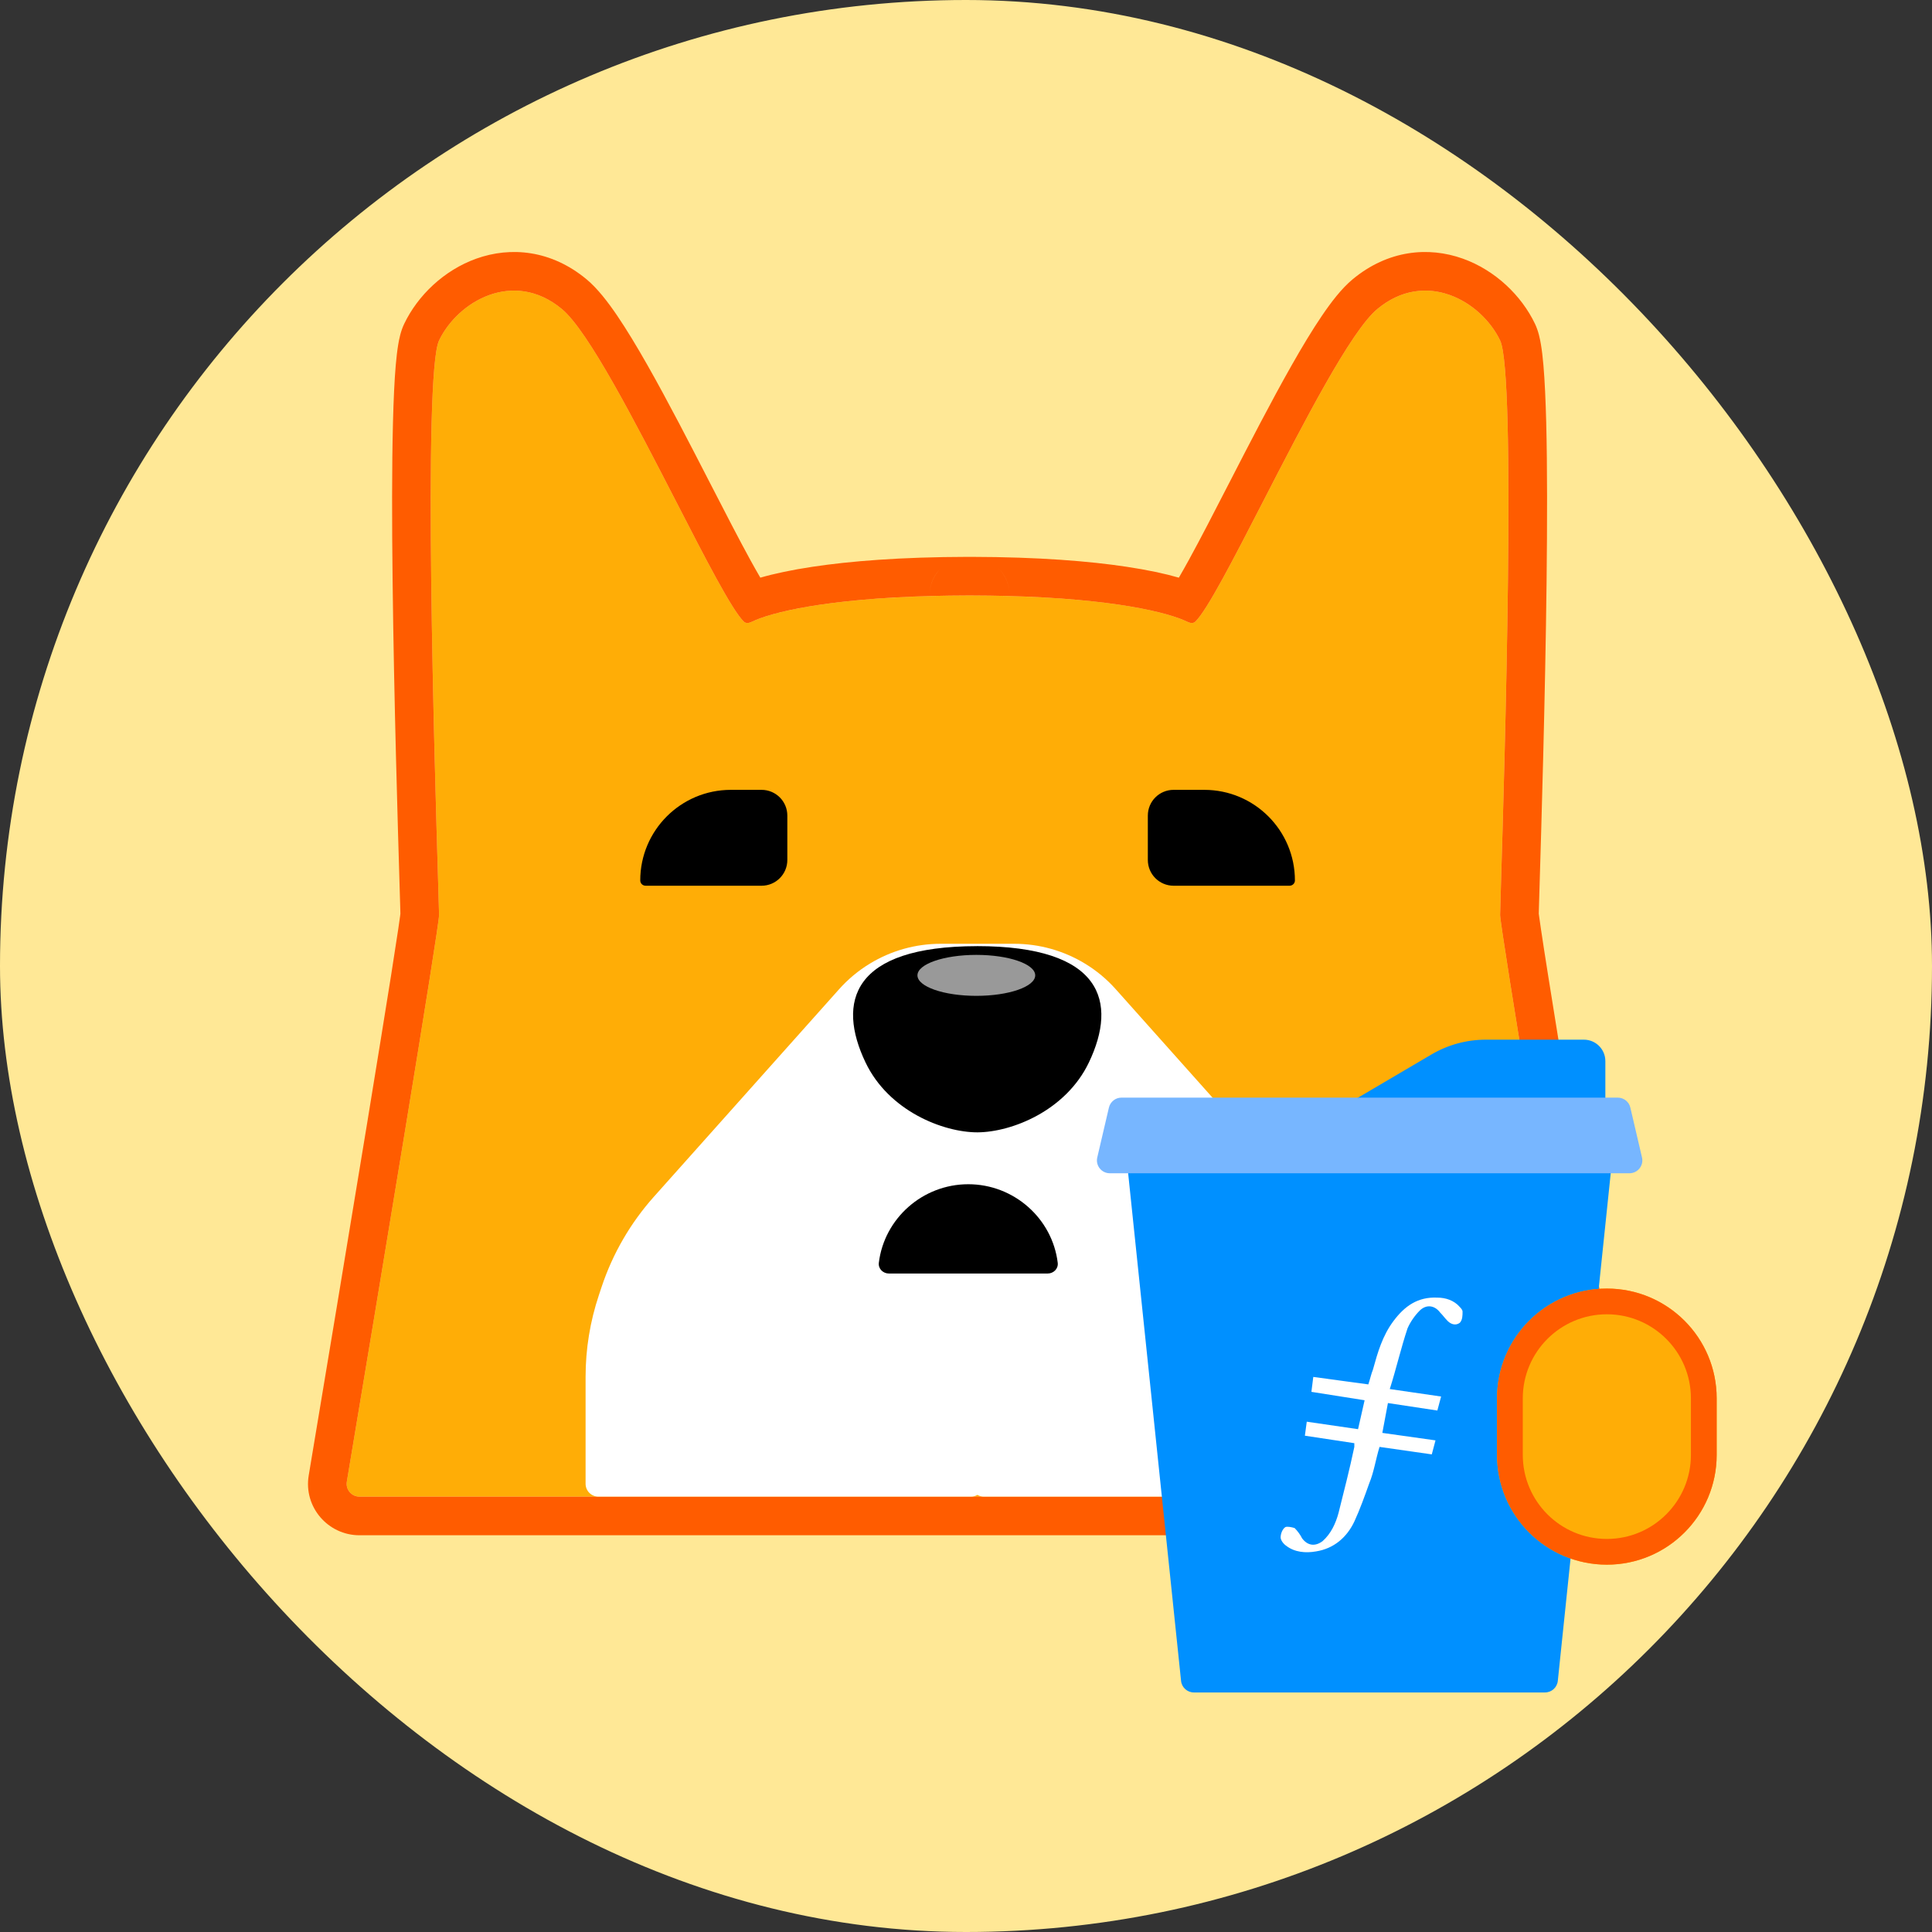 <svg width="69" height="69" viewBox="0 0 69 69" fill="none" xmlns="http://www.w3.org/2000/svg">
<rect x="0" y="0" width="69" height="69" fill="#333333" stroke="none"/>
<g clip-path="url(#clip0_240_780)">
<rect width="69" height="69" rx="34.5" fill="#FFE896"/>
<path fill-rule="evenodd" clip-rule="evenodd" d="M12.386 52.918C13.539 46.027 15.681 33.122 15.681 32.677C15.681 32.6 15.668 32.198 15.649 31.556C15.525 27.426 15.101 13.368 15.681 12.159C16.35 10.762 18.339 9.601 20.068 11.037C21.015 11.824 22.698 15.097 24.147 17.911C25.203 19.965 26.134 21.775 26.562 22.198C26.643 22.277 26.755 22.254 26.856 22.204C27.58 21.849 29.877 21.276 34.577 21.267C34.577 21.267 34.577 21.267 34.577 21.267V21.267C34.577 21.267 34.577 21.267 34.577 21.267C34.594 21.267 34.611 21.267 34.628 21.267C34.645 21.267 34.662 21.267 34.679 21.267C34.679 21.267 34.679 21.267 34.679 21.267V21.267C34.679 21.267 34.679 21.267 34.679 21.267C39.379 21.276 41.677 21.849 42.4 22.204C42.502 22.254 42.613 22.277 42.694 22.198C43.122 21.775 44.053 19.965 45.11 17.911C46.558 15.097 48.242 11.824 49.189 11.037C50.918 9.601 52.907 10.762 53.576 12.159C54.155 13.368 53.732 27.426 53.607 31.556C53.588 32.198 53.576 32.6 53.576 32.677C53.576 33.122 55.717 46.027 56.87 52.918C56.917 53.199 56.7 53.451 56.416 53.451H34.679H34.577H12.84C12.556 53.451 12.339 53.199 12.386 52.918Z" fill="#FFAD06"/>
<path fill-rule="evenodd" clip-rule="evenodd" d="M42.4 22.204C42.502 22.254 42.613 22.277 42.694 22.198C43.122 21.775 44.053 19.965 45.11 17.911C46.558 15.097 48.242 11.824 49.189 11.037C50.917 9.601 52.907 10.762 53.576 12.159C54.155 13.368 53.732 27.426 53.607 31.556L53.607 31.558C53.588 32.199 53.576 32.601 53.576 32.677C53.576 33.122 55.717 46.027 56.87 52.919C56.917 53.199 56.7 53.452 56.416 53.452H12.84C12.556 53.452 12.339 53.199 12.386 52.919C13.539 46.027 15.681 33.122 15.681 32.677C15.681 32.6 15.668 32.198 15.649 31.556C15.525 27.426 15.101 13.368 15.681 12.159C16.35 10.762 18.339 9.601 20.068 11.037C21.015 11.824 22.698 15.097 24.147 17.911C25.203 19.965 26.134 21.775 26.562 22.198C26.643 22.277 26.755 22.254 26.856 22.204C27.511 21.883 29.454 21.383 33.3 21.284C33.705 21.274 34.13 21.268 34.577 21.267L34.679 21.267C35.127 21.268 35.552 21.274 35.956 21.284C39.802 21.383 41.746 21.883 42.4 22.204ZM27.155 20.631C27.652 20.487 28.273 20.354 29.02 20.242C30.349 20.041 32.163 19.893 34.558 19.888C34.565 19.888 34.571 19.888 34.577 19.888H34.679C34.686 19.888 34.692 19.888 34.698 19.888C37.093 19.893 38.907 20.041 40.237 20.242C40.983 20.354 41.604 20.487 42.102 20.631C42.208 20.45 42.326 20.24 42.457 20.002C42.865 19.26 43.352 18.313 43.883 17.28L43.891 17.265C44.61 15.868 45.403 14.326 46.138 13.033C46.506 12.384 46.871 11.777 47.215 11.272C47.538 10.796 47.911 10.305 48.307 9.976C49.569 8.928 51.017 8.798 52.244 9.237C53.401 9.651 54.337 10.554 54.82 11.563C54.946 11.826 55.002 12.117 55.033 12.302C55.071 12.523 55.099 12.779 55.123 13.052C55.17 13.6 55.201 14.296 55.222 15.084C55.262 16.662 55.259 18.682 55.235 20.778C55.186 24.973 55.048 29.53 54.986 31.596L54.986 31.598C54.976 31.919 54.969 32.179 54.963 32.368L54.957 32.594C54.957 32.608 54.956 32.62 54.956 32.63C54.958 32.648 54.962 32.678 54.968 32.721C54.982 32.831 55.005 32.987 55.035 33.189C55.094 33.591 55.182 34.154 55.291 34.843C55.509 36.219 55.812 38.086 56.152 40.157C56.831 44.298 57.654 49.246 58.23 52.691C58.42 53.824 57.541 54.831 56.416 54.831H12.84C11.715 54.831 10.836 53.824 11.026 52.691C11.602 49.246 12.425 44.298 13.105 40.157C13.444 38.086 13.747 36.219 13.966 34.843C14.075 34.154 14.162 33.591 14.222 33.189C14.252 32.987 14.274 32.831 14.289 32.721C14.294 32.678 14.298 32.648 14.3 32.63C14.3 32.62 14.3 32.608 14.299 32.594L14.293 32.368C14.288 32.179 14.28 31.919 14.27 31.598L14.27 31.596C14.208 29.53 14.071 24.973 14.022 20.778C13.997 18.682 13.994 16.662 14.035 15.084C14.055 14.296 14.086 13.6 14.133 13.052C14.157 12.779 14.186 12.523 14.223 12.302C14.254 12.117 14.31 11.826 14.437 11.563C14.92 10.554 15.855 9.651 17.012 9.237C18.24 8.798 19.687 8.928 20.949 9.976C21.345 10.305 21.718 10.796 22.042 11.272C22.385 11.777 22.75 12.384 23.119 13.033C23.853 14.326 24.647 15.868 25.365 17.265L25.373 17.28C25.904 18.313 26.392 19.26 26.799 20.002C26.93 20.24 27.049 20.45 27.155 20.631ZM33.606 20.288C33.354 20.538 33.197 20.884 33.197 21.267C33.197 20.875 33.356 20.533 33.606 20.288ZM35.651 20.288C35.9 20.533 36.059 20.875 36.059 21.267C36.059 20.884 35.903 20.538 35.651 20.288Z" fill="#FF5C00"/>
<path fill-rule="evenodd" clip-rule="evenodd" d="M20.914 52.992V49.171C20.914 48.181 21.074 47.196 21.388 46.257L21.489 45.953C21.885 44.768 22.519 43.676 23.35 42.744L29.968 35.329C30.287 34.972 30.656 34.664 31.065 34.416C31.826 33.952 32.7 33.707 33.591 33.707H35.137L36.225 33.707C37.117 33.707 37.99 33.952 38.751 34.416C39.16 34.664 39.53 34.972 39.848 35.329L46.466 42.744C47.298 43.676 47.931 44.768 48.327 45.953L48.429 46.257C48.743 47.196 48.903 48.181 48.903 49.171V52.992C48.903 53.245 48.697 53.451 48.443 53.451H35.139C35.055 53.451 34.976 53.429 34.908 53.389C34.84 53.429 34.761 53.451 34.677 53.451H21.373C21.119 53.451 20.914 53.245 20.914 52.992Z" fill="white"/>
<path fill-rule="evenodd" clip-rule="evenodd" d="M31.387 45.1C31.361 45.31 31.535 45.483 31.747 45.483H37.416C37.628 45.483 37.802 45.31 37.776 45.1C37.584 43.519 36.214 42.294 34.581 42.294C32.949 42.294 31.579 43.519 31.387 45.1Z" fill="black"/>
<path fill-rule="evenodd" clip-rule="evenodd" d="M27.2 28.209C27.707 28.209 28.119 28.62 28.119 29.128V30.713C28.119 31.221 27.707 31.633 27.2 31.633H23.059C22.953 31.633 22.866 31.551 22.866 31.445V31.445C22.866 29.658 24.315 28.209 26.102 28.209H27.2Z" fill="black"/>
<path fill-rule="evenodd" clip-rule="evenodd" d="M34.91 40.441C36.14 40.433 38.066 39.667 38.889 37.945C39.923 35.78 39.377 33.79 34.891 33.79V33.791C30.422 33.796 29.88 35.783 30.912 37.945C31.739 39.677 33.681 40.441 34.91 40.441V40.441Z" fill="black"/>
<path opacity="0.6" d="M36.972 34.834C36.972 35.238 36.031 35.566 34.869 35.566C33.707 35.566 32.766 35.238 32.766 34.834C32.766 34.43 33.707 34.103 34.869 34.103C36.031 34.103 36.972 34.43 36.972 34.834Z" fill="white"/>
<path fill-rule="evenodd" clip-rule="evenodd" d="M41.913 28.209C41.405 28.209 40.994 28.62 40.994 29.128V30.713C40.994 31.221 41.405 31.633 41.913 31.633H46.054C46.159 31.633 46.247 31.551 46.247 31.445V31.445C46.247 29.658 44.798 28.209 43.011 28.209H41.913Z" fill="black"/>
<path d="M40.155 40.598C40.127 40.327 40.339 40.091 40.612 40.091H57.204C57.477 40.091 57.69 40.327 57.662 40.598L55.636 60.033C55.611 60.267 55.414 60.445 55.178 60.445H42.638C42.403 60.445 42.205 60.267 42.181 60.033L40.155 40.598Z" fill="#0090FF"/>
<path fill-rule="evenodd" clip-rule="evenodd" d="M48.935 56.768C45.713 56.768 43.077 54.131 43.077 50.88C43.106 47.657 45.713 45.021 48.965 45.05C52.187 45.08 54.794 47.687 54.794 50.968C54.765 54.16 52.158 56.768 48.935 56.768Z" fill="#0090FF"/>
<path fill-rule="evenodd" clip-rule="evenodd" d="M49.569 50.109L49.369 51.175L51.268 51.442L51.135 51.942L49.269 51.675C49.135 52.108 49.069 52.575 48.902 52.974C48.736 53.441 48.569 53.907 48.369 54.341C48.102 54.907 47.636 55.307 47.003 55.407C46.636 55.473 46.237 55.44 45.937 55.207C45.837 55.14 45.737 55.007 45.737 54.907C45.737 54.774 45.803 54.607 45.903 54.541C45.97 54.507 46.137 54.541 46.237 54.574C46.337 54.674 46.437 54.807 46.503 54.94C46.703 55.207 46.97 55.24 47.236 55.04C47.536 54.774 47.703 54.407 47.803 54.041C48.002 53.241 48.202 52.475 48.369 51.675V51.542L46.603 51.275L46.67 50.775L48.502 51.042L48.736 50.009L46.836 49.709L46.903 49.176L48.869 49.443C48.935 49.243 48.969 49.076 49.035 48.91C49.202 48.31 49.369 47.71 49.769 47.177C50.168 46.644 50.635 46.311 51.334 46.344C51.634 46.344 51.934 46.444 52.134 46.677C52.167 46.711 52.234 46.777 52.234 46.844C52.234 46.977 52.234 47.144 52.134 47.244C52.001 47.343 51.834 47.31 51.701 47.177C51.601 47.077 51.534 46.977 51.434 46.877C51.234 46.611 50.935 46.577 50.701 46.81C50.535 46.977 50.368 47.21 50.268 47.444C50.035 48.143 49.868 48.876 49.635 49.609L51.468 49.876L51.334 50.376L49.569 50.109Z" fill="white"/>
<path d="M51.123 37.66C51.712 37.313 52.382 37.131 53.065 37.131H56.568C56.991 37.131 57.334 37.474 57.334 37.897V39.832H47.43L51.123 37.66Z" fill="#0090FF"/>
<path d="M39.604 39.557C39.653 39.349 39.838 39.201 40.052 39.201H57.779C57.993 39.201 58.179 39.349 58.227 39.557L58.643 41.338C58.71 41.627 58.491 41.902 58.195 41.902H39.636C39.34 41.902 39.121 41.627 39.188 41.338L39.604 39.557Z" fill="#77B6FF"/>
<path d="M53.465 49.942C53.465 47.776 55.221 46.02 57.388 46.02V46.02C59.554 46.02 61.31 47.776 61.31 49.942V51.959C61.31 54.125 59.554 55.881 57.388 55.881V55.881C55.221 55.881 53.465 54.125 53.465 51.959V49.942Z" fill="#FFAD06"/>
<path fill-rule="evenodd" clip-rule="evenodd" d="M60.39 51.959V49.942C60.39 48.284 59.046 46.939 57.388 46.939C55.729 46.939 54.385 48.284 54.385 49.942V51.959C54.385 53.617 55.729 54.962 57.388 54.962C59.046 54.962 60.39 53.617 60.39 51.959ZM57.388 46.02C55.221 46.02 53.465 47.776 53.465 49.942V51.959C53.465 54.125 55.221 55.881 57.388 55.881C59.554 55.881 61.31 54.125 61.31 51.959V49.942C61.31 47.776 59.554 46.02 57.388 46.02Z" fill="#FF5C00"/>
</g>
<defs>
<clipPath id="clip0_240_780">
<rect width="69" height="69" rx="34.5" fill="white"/>
</clipPath>
</defs>
</svg>
